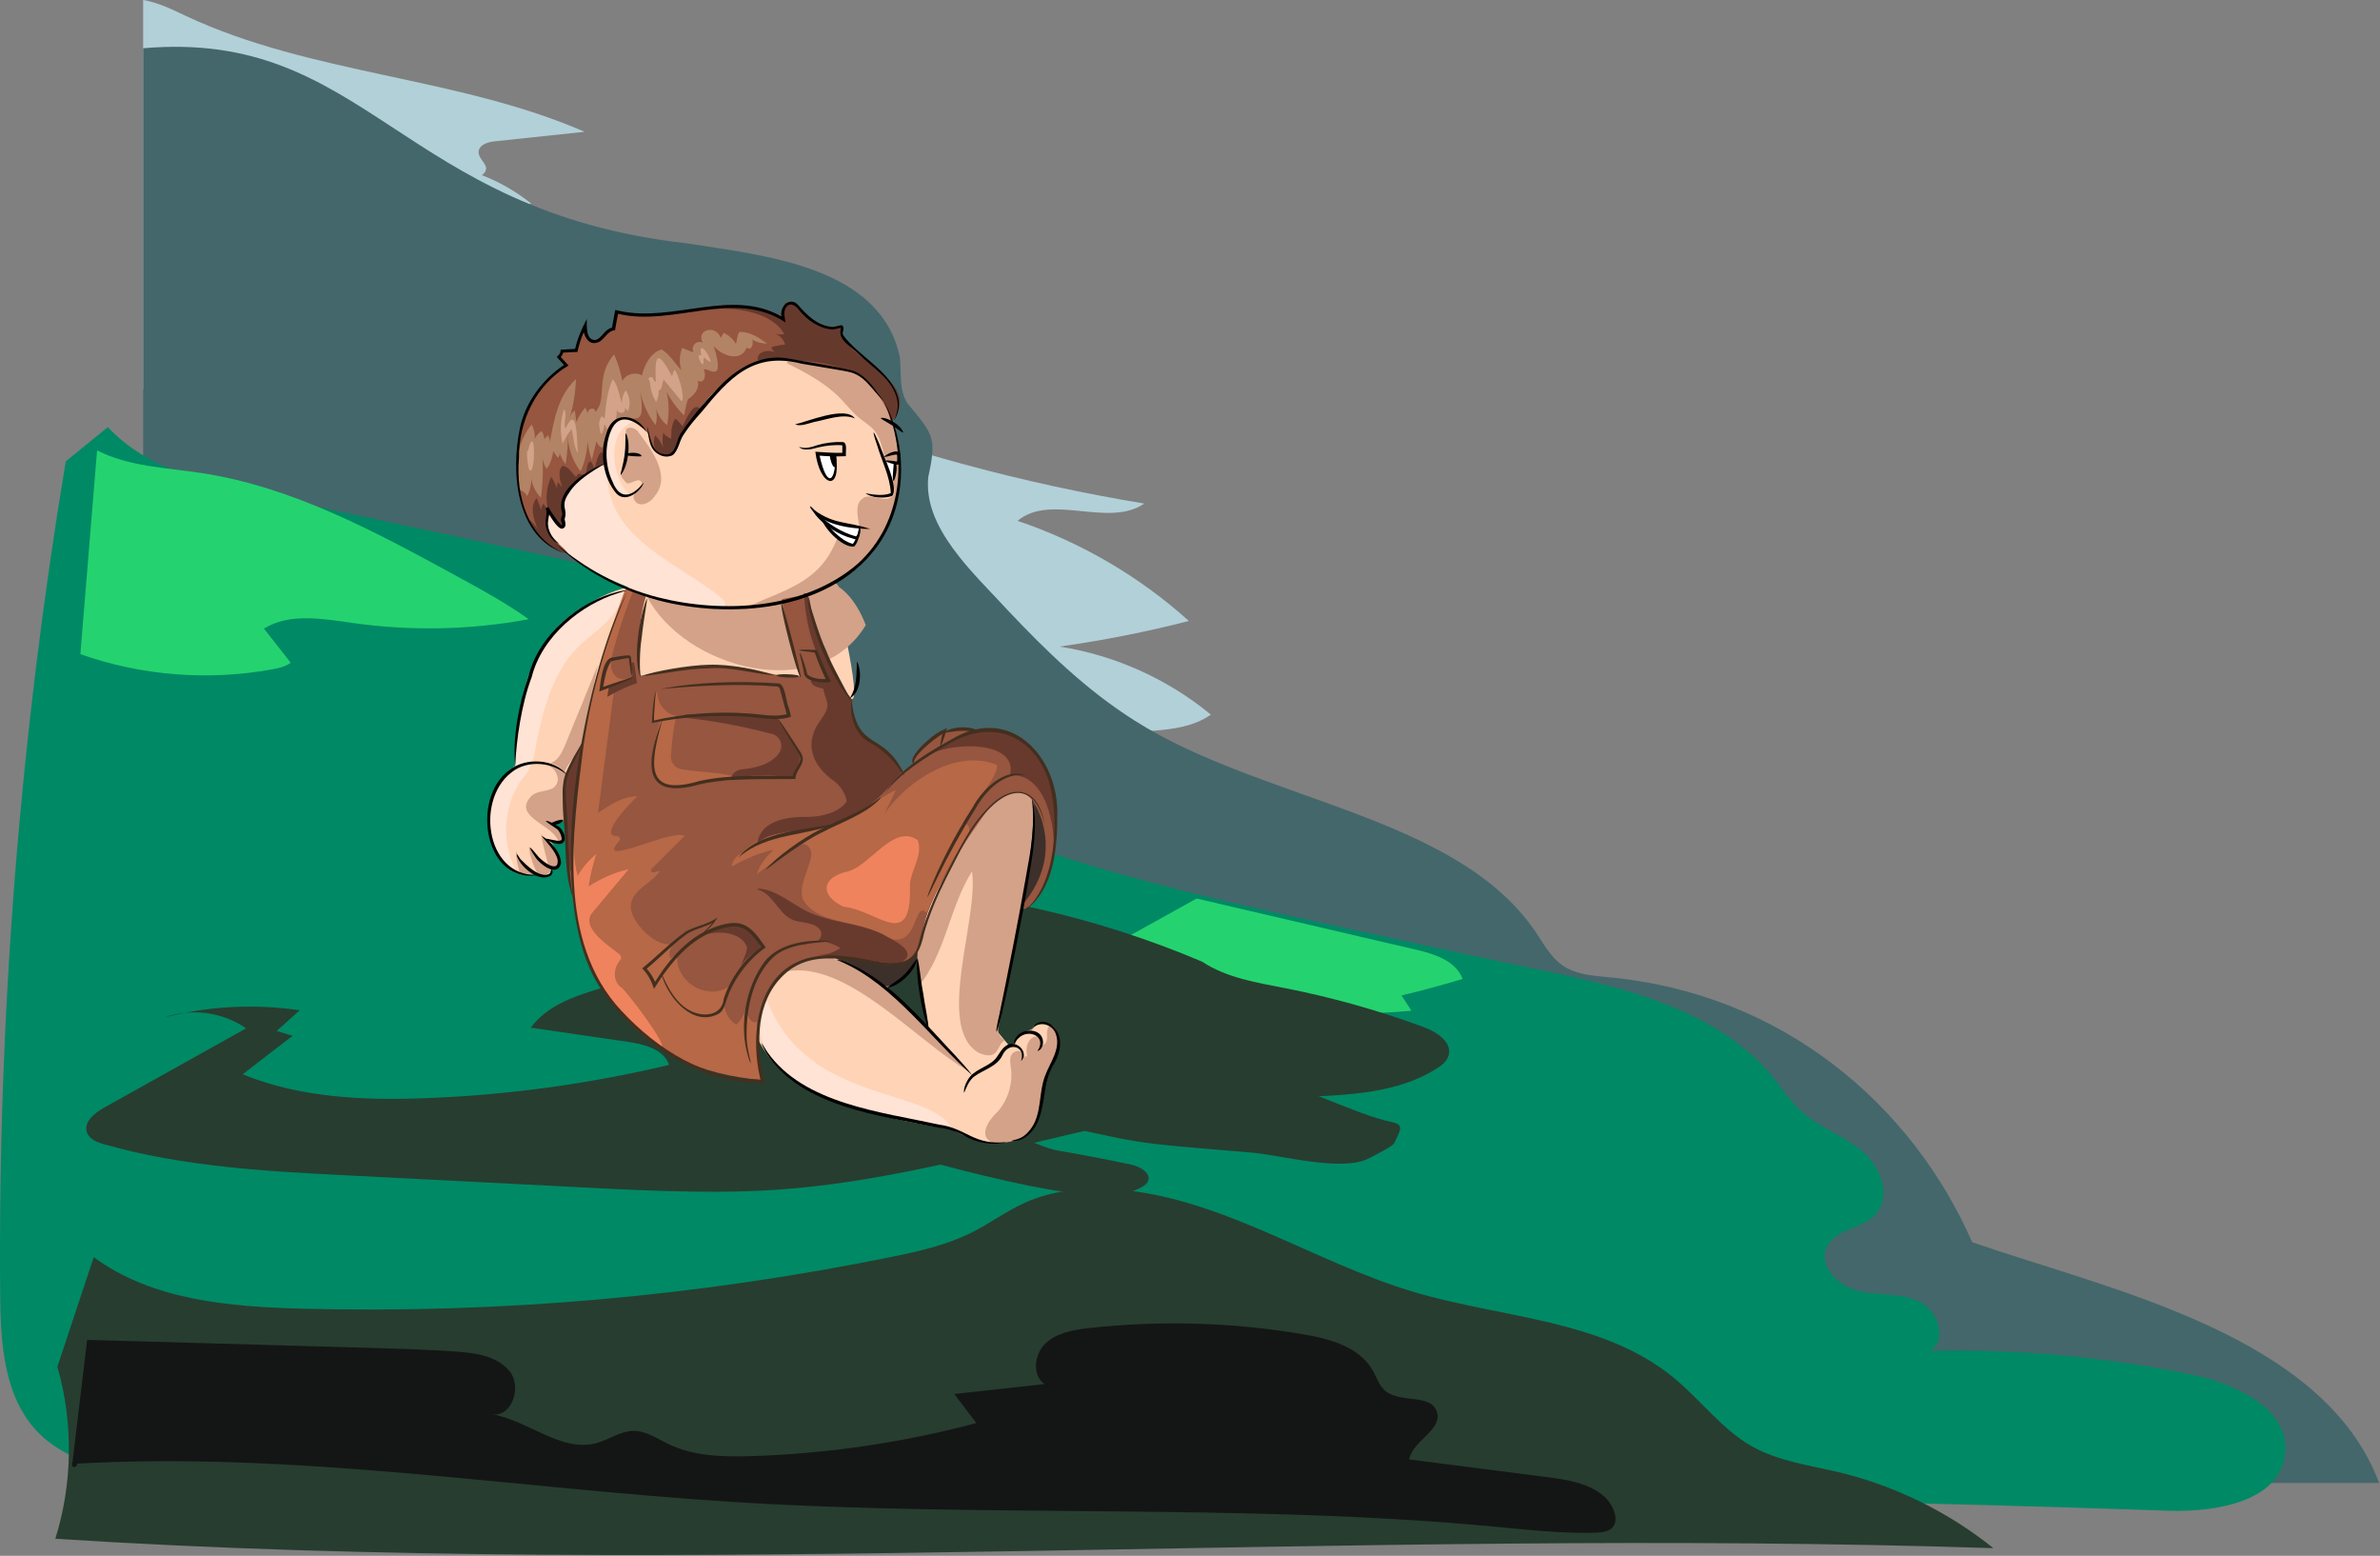 <svg width="1368" height="894" viewBox="0 0 1368 894" fill="none" xmlns="http://www.w3.org/2000/svg">
<rect x="0" y="0" width="1368" height="894" fill="#808080" stroke="none"/>
<path d="M696 410.655C676.571 424.214 649.288 416.939 627.213 425.455C621.426 427.687 616.134 430.994 610.512 433.64C581.493 447.612 546.686 445.049 516.261 434.466C485.836 423.884 458.552 405.943 430.938 389.242C320.813 322.522 201.18 273.412 82.29 223.558V0C90.558 1.323 98.826 5.374 106.515 9.012C178.774 42.992 262.857 43.901 336.025 75.732C318.829 77.551 301.715 79.37 284.518 81.189C280.467 81.602 275.423 83.09 275.093 87.141C274.927 90.366 278.069 92.681 279.227 95.657C279.971 97.558 278.4 99.874 276.912 100.618C287.163 104.586 296.754 110.125 305.352 116.988C293.364 119.055 285.51 134.019 290.636 145.098C331.644 153.696 372.403 163.204 412.915 173.704C394.974 180.897 377.033 188.09 359.01 195.282C356.529 196.275 353.884 197.432 352.809 199.83C349.915 206.196 360.002 209.999 367.029 210.247C397.289 211.404 425.895 223.558 454.253 234.389C519.981 259.44 588.272 277.877 657.721 289.369C636.969 303.589 604.146 283.168 584.882 299.29C621.178 311.526 654.91 331.203 683.35 356.833C658.878 363.116 634.075 367.994 609.024 371.549C640.772 376.51 671.197 390.152 696 410.655Z" fill="#B2D0D8"/>
<path d="M1367.49 852.121H82.29V27.721C210.891 16.621 229.491 121.321 394.791 139.821C439.391 146.921 506.091 152.921 517.191 205.121C518.291 214.021 516.491 223.621 521.491 231.621C535.791 249.021 538.791 250.921 533.591 273.821C530.391 303.321 559.291 328.921 579.191 350.621C601.391 374.121 624.291 396.421 652.091 414.021C725.091 460.521 837.691 468.221 882.991 536.021C887.991 543.521 892.391 552.021 901.091 556.521C907.891 560.121 916.291 560.721 924.291 561.521C1024.89 570.721 1099.19 635.221 1133.59 713.821C1212.99 741.321 1335.59 766.821 1367.49 852.121Z" fill="#44676B"/>
<path d="M61.991 245.421C84.091 269.321 118.091 277.321 149.991 284.221C205.891 296.221 261.891 308.221 317.791 320.221C344.891 326.021 376.291 335.321 385.891 361.421C388.791 369.321 389.391 378.221 394.091 385.121C405.791 402.021 434.391 397.021 448.391 412.121C455.891 420.221 457.791 432.721 466.491 439.521C472.191 443.921 479.691 444.921 486.791 446.421C504.791 450.321 521.591 458.421 538.591 465.721C614.391 498.421 695.691 516.321 776.391 533.921C783.691 535.521 790.991 537.121 798.391 538.721C824.991 544.521 851.491 550.321 878.091 555.821C930.191 566.621 986.991 578.821 1020.19 620.321C1024.99 626.321 1029.19 632.921 1034.89 638.121C1045.19 647.721 1059.19 652.221 1070.09 661.221C1080.99 670.221 1087.59 687.621 1077.99 697.921C1070.19 706.321 1054.79 706.221 1049.99 716.621C1044.99 727.421 1056.69 739.121 1068.29 741.821C1079.89 744.521 1092.59 742.821 1103.29 747.921C1114.09 753.021 1119.69 770.421 1109.29 776.221C1159.79 775.121 1210.49 779.721 1259.99 789.921C1285.19 795.121 1316.09 809.721 1313.49 835.321C1310.69 862.621 1274.09 869.021 1246.59 868.121C972.791 858.721 698.691 856.721 424.691 862.321C309.591 864.621 193.491 868.221 80.291 847.721C59.391 843.921 37.291 838.621 22.291 823.521C2.191 803.321 0.291 771.821 0.091 743.421C-1.209 583.321 11.491 423.021 37.791 265.121" fill="#008965"/>
<path d="M55.79 258.821C74.09 268.121 95.39 268.721 115.79 271.821C168.39 279.821 216.29 305.821 262.99 331.321C276.99 338.921 290.99 346.621 303.89 355.821C270.69 362.021 236.39 362.721 202.99 358.021C185.69 355.621 166.59 352.021 151.69 361.221C156.79 367.721 161.99 374.221 167.09 380.821C164.09 383.121 160.19 383.921 156.49 384.621C119.79 391.321 81.39 388.321 46.19 375.921" fill="#24D36F"/>
<path d="M687.791 516.321C729.691 526.121 771.591 535.821 813.491 545.621C824.391 548.121 836.791 552.021 840.691 562.521C829.091 566.021 817.391 569.221 805.591 572.021C807.491 574.921 809.391 577.921 811.291 580.821C761.191 584.921 710.691 583.621 660.891 577.021C663.691 572.021 666.491 567.021 669.291 562.021C660.291 556.121 652.791 548.021 647.591 538.621" fill="#24D36F"/>
<path d="M443.09 508.821C413.69 506.621 383.791 513.221 357.991 527.421C368.191 534.821 379.59 540.521 391.59 544.321C370.69 570.221 324.89 563.721 305.09 590.521C323.59 593.221 342.09 595.921 360.59 598.621C370.09 600.021 381.49 602.821 384.59 611.921C338.89 622.821 292.19 629.221 245.29 631.021C209.49 632.421 172.69 630.921 139.49 617.321C149.09 609.921 158.59 602.521 168.19 595.221C165.09 594.321 161.99 593.321 158.99 592.421C163.39 588.421 167.89 584.521 172.29 580.521C146.39 576.721 119.79 578.121 94.49 584.621C109.99 579.121 127.99 581.521 141.49 590.921C114.29 606.121 86.99 621.321 59.791 636.521C54.291 639.621 47.891 644.821 49.99 650.721C51.391 654.721 55.99 656.521 60.09 657.621C105.99 670.621 154.19 673.121 201.79 675.521C246.19 677.821 290.59 680.021 334.99 682.321C355.89 683.421 376.69 684.421 397.59 684.721C414.99 685.021 432.39 684.721 449.79 683.421C547.79 676.121 641.39 636.821 739.49 630.921C769.09 629.121 800.69 629.921 825.79 614.021C828.69 612.221 831.59 609.921 832.59 606.621C834.89 598.921 825.89 593.021 818.39 590.221C792.69 580.721 766.09 573.221 739.19 567.921C722.49 564.621 705.19 562.021 690.99 552.621C630.49 526.921 565.291 512.121 499.491 509.321" fill="#273D30"/>
<path d="M53.891 722.421C87.591 747.221 132.091 750.921 173.891 752.021C287.291 754.921 400.991 744.921 512.091 722.321C527.891 719.121 543.891 715.521 558.391 708.321C568.791 703.121 578.291 696.021 588.891 691.221C604.491 684.121 622.091 682.321 639.191 683.321C700.691 686.921 754.291 725.221 813.391 742.621C863.991 757.521 921.491 758.221 962.191 791.821C977.591 804.521 989.691 821.321 1006.99 831.121C1022.39 839.721 1040.29 842.021 1057.49 846.121C1089.59 853.921 1119.99 868.921 1145.79 889.621C774.591 877.521 402.491 907.921 31.791 884.221C41.791 852.321 42.191 817.521 32.99 785.321" fill="#273D30"/>
<path d="M50.09 769.921C102.99 771.421 155.89 772.921 208.69 774.421C226.49 774.921 244.29 775.421 261.99 776.621C273.39 777.421 286.19 779.221 293.19 788.321C300.19 797.421 293.79 814.921 282.59 812.621C303.59 816.121 322.49 834.821 342.99 829.221C350.09 827.221 356.49 822.421 363.89 822.221C371.29 822.121 377.79 826.721 384.49 829.921C399.29 837.021 416.39 837.221 432.79 836.721C476.09 835.221 519.29 828.921 561.19 817.721C556.99 812.121 552.69 806.621 548.49 801.021C565.79 799.121 583.09 797.221 600.39 795.321C592.99 790.221 594.49 777.921 601.09 771.821C607.69 765.721 617.19 764.121 626.19 763.121C667.09 758.621 708.59 759.821 749.09 766.721C764.39 769.321 781.29 773.921 788.99 787.421C791.39 791.521 792.79 796.421 796.49 799.421C805.09 806.421 822.39 800.721 825.89 811.221C829.39 821.721 811.99 827.721 809.99 838.621C837.29 842.121 864.49 845.621 891.79 849.121C906.19 851.021 923.39 855.021 927.89 868.821C928.79 871.621 928.99 874.821 927.29 877.221C925.19 880.121 921.09 880.521 917.49 880.721C898.19 881.321 878.89 879.121 859.69 877.321C714.39 863.621 567.89 872.221 422.29 863.121C295.09 855.221 168.19 833.721 41.09 841.221C41.39 839.721 43.99 839.721 44.29 841.221C44.59 842.721 42.19 843.721 41.39 842.421" fill="#141615"/>
<path d="M429.491 639.421C477.891 650.121 573.391 682.021 622.791 686.121C634.191 687.121 646.291 687.721 656.291 682.121C657.691 681.321 659.091 680.321 659.791 678.921C661.991 674.121 655.291 670.321 650.191 669.221C636.391 666.321 622.491 663.621 608.491 661.221C581.391 656.521 519.591 609.421 493.491 617.921" fill="#273D30"/>
<path d="M587.091 641.721C660.891 658.021 644.291 656.021 719.591 662.321C736.891 663.821 772.191 673.821 787.391 665.321C789.491 664.121 800.491 658.921 801.491 656.721C804.791 649.421 807.591 646.321 799.791 644.721C778.691 640.321 743.091 621.621 721.891 617.921C680.691 610.721 638.191 585.821 598.391 598.821" fill="#273D30"/>
<g clip-path="url(#clip0_1053_67785)">
<path d="M528.165 554.106C527.856 552.564 527.548 551.125 527.239 549.994C527.034 550.611 527.034 551.228 527.034 551.845C527.137 551.639 527.239 551.536 527.239 551.331L528.576 559.452C528.473 557.704 528.267 555.957 528.165 554.106ZM478.717 335.035C512.436 320.848 522.716 274.587 513.258 241.69C499.277 208.28 489.203 209.513 443.764 199.336C429.269 197.074 414.26 196.046 399.456 197.485C358.747 199.439 322.869 227.606 313.514 268.316C307.757 288.774 305.392 301.316 326.364 318.072C336.747 326.194 347.747 331.642 361.831 337.091C317.626 347.988 294.187 391.782 296.14 439.996C289.663 444.93 278.972 454.697 280.822 473.407C280 477.313 286.168 507.948 308.271 502.088C310.943 503.939 316.7 504.556 316.598 499.313C325.13 499.518 319.784 487.49 316.084 482.864C327.495 484.92 324.616 479.164 316.495 473.201C317.009 473.098 322.869 471.351 323.383 471.145C322.971 454.902 324.513 443.902 333.149 429.407C363.784 479.575 396.372 532.723 427.007 583.097C440.577 602.321 438.418 615.068 479.436 632.956C495.062 640.049 526.931 644.572 546.566 648.582C570.725 663.18 599.407 659.787 599.407 625.348C599.509 619.077 602.285 612.087 605.678 608.694C605.678 608.694 605.883 607.975 606.192 606.947C608.659 597.9 607.939 583.302 594.164 589.573C594.061 589.676 592.724 591.629 592.724 591.629C589.64 592.554 583.472 594.713 582.855 599.956L579.874 600.573L579.463 600.162C578.332 598.825 574.323 593.994 573.295 592.76C581.313 554.106 598.584 487.902 592.313 442.36C561.473 447.912 457.951 466.21 489.305 401.548C496.193 404.94 479.539 335.343 478.717 335.035ZM533.202 589.573L533.408 591.012C527.753 585.358 515.417 573.125 509.866 567.573C511.922 566.648 522.819 561.303 527.239 551.331C528.884 561.405 531.66 579.293 533.202 589.573Z" fill="#FFD3B6"/>
<path d="M482.315 337.399C481.698 336.268 480.876 335.446 479.848 334.726C518.399 315.297 526.212 267.082 508.324 230.999C506.165 225.447 495.988 215.99 490.642 213.317C479.437 207.765 465.661 210.952 454.045 206.223L452.194 208.588C462.988 214.139 473.988 219.793 482.521 228.429C486.53 232.438 490.025 237.167 494.446 240.662C497.221 242.821 500.306 244.671 502.567 247.344C505.034 250.325 506.268 254.026 507.296 257.727C508.53 263.998 515.931 279.624 513.567 284.353C509.661 289.904 501.95 283.633 496.913 285.792C487.044 290.83 499.175 306.558 491.259 312.829C487.558 313.138 483.857 311.904 481.184 309.437C471.315 335.24 450.755 338.838 428.138 349.324C428.241 349.427 428.447 349.632 428.55 349.735C411.382 351.791 392.158 346.857 371.803 342.642C393.391 384.38 470.184 404.94 497.633 359.193C491.259 342.5 482.315 337.399 482.315 337.399Z" fill="#D3A288"/>
<path d="M469.67 259.989C472.343 278.699 484.166 282.811 479.642 260.092C476.558 260.914 473.371 261.12 470.287 260.811L469.67 259.989Z" fill="white"/>
<path d="M509.249 265.232C510.585 268.933 510.894 272.942 512.847 276.335C513.875 273.045 514.698 269.653 514.8 266.157C513.464 265.232 511.202 265.849 509.66 264.924L509.249 265.232Z" fill="white"/>
<path d="M472.857 297.717C478.717 306.456 492.493 324.035 494.343 302.652C487.455 302.446 480.465 300.493 474.091 298.129L472.857 297.717Z" fill="white"/>
<path d="M607.734 605.919C611.64 591.115 601.36 582.788 601.771 595.124C602.079 597.386 601.154 600.779 598.893 600.367C600.332 592.349 587.893 594.405 590.36 606.638C589.126 608.386 587.79 605.816 587.276 604.891C585.734 602.937 582.239 604.171 581.211 606.433C580.183 608.694 580.799 611.367 581.108 613.937C582.239 622.573 579.463 631.619 573.912 638.301C568.874 642.928 561.37 652.797 570.828 656.806C572.37 657.217 579.257 656.395 580.799 655.983C585.22 654.441 585.528 655.675 589.538 652.899C591.696 651.46 593.65 649.507 594.575 647.04C594.883 646.012 597.145 641.386 597.453 640.357C600.435 628.741 601.771 618.049 605.266 610.853L607.734 605.919Z" fill="#D3A288"/>
<path d="M451.988 558.219C486.838 551.639 527.24 598.825 556.641 615.479C534.024 594.919 489.408 530.976 454.353 555.648L451.988 558.219Z" fill="#D3A288"/>
<path d="M315.158 438.659C320.093 438.248 322.868 432.903 324.719 428.379C331.093 412.959 337.363 397.436 343.737 381.913C340.345 397.436 338.186 413.267 334.074 428.688C331.709 434.342 326.158 438.248 324.41 444.108C322.56 441.435 319.887 439.482 316.7 438.557L315.158 438.659Z" fill="#D3A288"/>
<path d="M593.958 470.837C596.528 456.547 587.07 441.435 572.061 450.893C550.473 476.182 540.809 509.079 528.267 539.508C525.389 546.293 528.679 553.901 528.37 561.405L528.267 566.34C543.379 548.144 545.949 520.696 558.697 500.752C562.706 528.2 537.314 590.396 562.603 604.993C574.734 610.134 572.678 600.059 577.51 597.9C570.93 593.582 574.323 586.797 575.968 580.115C583.369 543.723 590.771 507.845 593.958 470.837Z" fill="#D3A288"/>
<path d="M441.091 575.181C463.913 634.806 535.669 624.629 547.08 648.684C491.978 641.385 422.278 621.031 439.652 577.34L441.091 575.181Z" fill="#FFE3D4"/>
<path d="M296.345 441.23C296.448 394.352 308.168 350.044 360.083 339.764C346.102 374.203 321.943 356.932 308.168 427.66C307.345 434.959 305.289 441.949 300.252 447.501C289.252 462.407 287.813 483.687 296.654 500.033C275.888 489.135 278.252 455.828 294.803 441.949L296.345 441.23Z" fill="#FFE3D4"/>
<path d="M312.383 438.865C318.654 439.79 323.794 447.912 318.242 452.64C314.336 455.108 308.887 454.08 305.392 457.472C294.495 468.986 316.289 473.509 320.298 482.145C323.794 486.874 325.336 477.827 318.654 473.406C320.607 472.584 322.971 472.378 324.719 471.145C325.336 465.594 323.794 459.631 323.691 453.977C322.149 443.594 332.635 446.37 318.139 439.996L312.383 438.865Z" fill="#D3A288"/>
<path d="M299.121 502.5C297.579 498.285 296.654 493.556 296.551 489.032C298.916 494.481 302.617 500.546 308.785 501.574C306.215 496.948 304.673 491.808 303.953 486.565C307.037 490.574 310.841 494.173 315.158 496.948C313.514 491.088 312.074 485.229 310.944 479.472C314.953 483.275 318.757 488.004 321.429 492.836C322.971 495.817 320.196 500.649 316.803 498.696C316.495 505.892 304.364 501.266 299.635 502.088L299.121 502.5Z" fill="#D3A288"/>
<path d="M414.671 343.67C391.026 323.932 351.345 310.773 349.186 275.307C353.812 276.643 355.662 287.643 361.728 284.25C350.933 273.559 348.055 246.111 365.943 241.793C357.924 235.728 349.494 245.597 348.363 253.512L346.616 254.643C350.625 276.643 323.382 259.578 324.41 298.951C321.738 296.689 319.065 294.325 316.392 292.063C298.093 329.689 435.643 363.614 414.671 343.67Z" fill="#FFE3D4"/>
<path d="M479.231 549.686C484.268 552.975 489.82 555.134 495.062 557.807C500.305 560.274 504.315 565.723 510.072 566.854C516.857 565.209 529.501 554.209 527.137 546.499C523.642 552.564 517.165 555.443 510.38 553.695C500.305 552.359 490.231 550.816 480.156 549.48L479.231 549.686Z" fill="#3D302A"/>
<path d="M593.444 458.706C607.014 475.257 604.136 507.023 588.201 521.312C588.304 500.444 598.173 479.883 593.65 459.014L593.444 458.706Z" fill="#3D302A"/>
<path d="M359.98 339.969C358.541 343.259 340.55 384.997 335.41 426.529C335.41 426.632 335.307 426.734 335.307 426.94L324.616 448.117C324.513 448.323 324.513 448.529 324.513 448.631C326.055 511.032 325.233 608.592 436.156 619.386C437.287 619.489 438.829 619.592 438.418 618.563C427.521 589.059 444.483 555.34 464.119 551.331C488.586 546.396 506.473 553.695 506.679 553.798C509.249 554.62 527.65 559.247 530.426 535.705C533.407 510.827 568.257 464.668 569.491 463.024C569.491 463.024 569.491 462.921 569.594 462.921C570.519 461.893 586.453 446.37 594.986 462.51C594.986 462.51 612.36 489.752 588.407 519.051C588.304 519.154 588.201 519.359 588.201 519.462L587.79 520.799C587.481 521.827 588.612 522.546 589.435 522.135C618.528 504.556 614.004 409.566 561.781 420.155C561.575 420.155 561.37 420.155 561.164 420.155C549.959 416.454 527.959 422.52 525.08 438.557C525.08 438.865 524.875 439.071 524.669 439.276L519.735 443.594C519.221 444.005 518.501 444.005 518.193 443.491C515.314 440.51 505.137 429.921 500.202 425.912C494.548 421.389 488.791 416.454 489.202 408.024C489.202 407.819 489.305 407.613 489.511 407.408C490.025 406.894 490.333 404.221 481.903 391.37C472.548 376.875 465.249 348.605 463.913 342.848C463.81 342.231 463.193 341.82 462.577 341.923L450.24 344.081C449.521 344.184 449.11 344.904 449.315 345.418L459.595 387.567C459.801 388.286 459.287 388.903 458.465 388.903C436.054 389.623 431.222 375.128 369.232 388.286C368.513 388.389 367.896 387.978 367.896 387.258C367.382 381.81 365.84 359.707 371.083 343.362C371.288 342.745 370.98 342.128 370.363 342.025L361.214 338.427C360.391 338.119 359.672 338.736 359.672 339.558C360.083 339.661 359.98 339.867 359.98 339.969Z" fill="#965640"/>
<path d="M324.616 210.541C324.616 210.541 293.364 222.98 297.888 277.671C297.888 277.671 297.476 309.231 326.569 317.969C320.093 309.745 311.355 309.026 315.467 293.605L322.252 302.96L324.616 301.418L323.691 297.717L324.616 294.839L322.868 288.157C322.868 288.157 325.953 274.381 347.952 266.671C347.952 266.671 345.279 241.279 357.821 240.354C357.821 240.354 367.587 239.428 372.728 249.811C372.728 249.811 377.456 272.017 389.279 255.568C394.11 248.475 418.886 192.859 467.614 209.205L491.156 213.728C497.735 216.709 506.987 227.092 512.641 241.998C512.641 241.998 521.791 233.774 511.716 219.896C499.791 203.242 482.932 200.466 483.548 187.205C474.81 187.41 473.165 192.037 458.465 175.794C458.465 175.794 451.988 168.084 449.829 179.803L450.035 182.373C451.371 182.27 431.325 169.523 391.129 178.775C391.129 178.775 365.12 183.401 354.223 178.775L352.476 188.644L341.373 195.84C341.373 195.84 334.896 193.99 336.027 186.794C336.027 186.794 331.298 199.336 331.298 198.821C331.298 198.821 333.252 202.008 322.663 201.392L320.915 204.784L324.616 210.541Z" fill="#965640"/>
<path d="M298.196 274.073C295.935 263.69 298.71 252.176 305.598 243.952C306.934 246.419 307.551 249.195 307.346 252.073C308.271 250.326 309.607 248.783 311.252 247.653C312.28 248.989 312.794 250.737 312.897 252.382C313.617 251.559 314.233 250.942 314.85 250.12C315.673 251.251 316.084 252.587 316.084 254.026C318.345 240.868 321.224 226.681 331.093 217.84C330.785 225.242 329.654 232.746 327.495 239.942C328.112 238.4 329.037 236.858 330.373 235.83C330.682 238.092 330.99 240.354 331.299 242.615C332.532 239.531 334.177 236.653 336.439 234.186C336.953 235.316 337.467 236.447 337.878 237.578C337.569 234.597 342.093 233.466 342.196 236.756C349.289 229.354 341.887 216.298 352.99 203.653C355.149 208.588 356.793 213.728 357.719 218.971C359.569 214.962 365.326 213.419 369.027 215.784C370.261 209.719 374.064 202.522 380.335 200.775C384.859 203.653 388.045 208.793 391.643 212.803C390.307 208.691 390.41 203.962 392.157 199.952C394.316 200.878 396.578 201.7 398.737 202.522C396.578 199.233 400.382 195.018 403.877 196.971C399.97 189.364 411.382 186.28 414.26 194.093C414.877 193.065 415.391 192.242 415.905 191.214C418.886 192.551 421.353 194.812 422.998 197.588C423.718 195.429 423.615 192.653 424.951 190.803C430.708 190.289 436.568 194.195 440.989 197.485C438.007 197.485 434.923 196.663 432.353 195.223C433.381 197.485 431.942 201.906 429.166 199.747C425.979 208.382 414.671 204.476 410.251 198.822C411.484 203.139 413.232 208.074 412.41 212.494C410.559 215.27 406.961 211.877 404.494 212.186C406.036 215.064 405.213 220.821 401.101 218.868C402.232 223.494 398.942 227.092 395.447 229.457C394.214 232.335 394.008 235.625 393.185 238.709C389.176 234.802 385.784 230.176 383.214 225.242C384.653 231.513 384.653 237.989 383.419 244.363C380.438 241.896 378.279 238.503 377.046 234.905C377.765 237.989 377.662 241.279 376.84 244.26C372.419 238.606 369.335 231.924 367.999 224.831C373.036 257.419 355.765 223.083 346.205 257.316C344.457 256.699 343.121 255.054 342.915 253.307C341.99 257.008 341.168 260.606 340.14 264.307C338.906 260.811 338.186 257.316 337.775 253.615C337.467 259.578 336.13 265.437 333.766 270.886C328.934 264.821 326.261 257.008 326.467 249.195C326.467 255.054 326.056 260.914 325.13 266.671C323.383 264.718 322.149 262.148 321.532 259.578C321.944 260.811 321.635 262.148 320.71 263.073C319.785 261.737 318.859 260.606 317.934 259.269C317.626 262.97 316.392 266.363 314.233 269.447C313 267.699 312.28 265.746 311.869 263.69C312.28 271.092 311.972 278.493 310.944 285.998C307.448 282.605 305.392 277.774 305.187 272.942C305.804 277.054 304.981 281.475 302.925 285.175C301.589 281.372 296.346 281.577 297.991 279.933L298.196 274.073Z" fill="#B28364"/>
<path d="M360.7 338.324C361.728 339.147 362.55 339.866 363.578 340.586C356.485 358.268 351.139 376.772 347.644 395.585L353.092 395.482L343.737 467.136C350.625 462.407 358.232 457.472 366.457 457.575C363.578 459.939 343.84 480.191 354.223 480.397C355.868 480.089 357.102 482.042 355.868 483.378C341.373 499.313 385.989 476.079 393.596 480.294L374.578 499.21C373.653 500.135 374.475 501.574 375.812 501.266L379.307 500.443C374.784 507.537 364.401 510.724 362.756 519.051C360.186 529.845 383.83 552.359 391.643 537.966C387.634 541.153 383.008 546.293 385.475 550.714L389.382 548.247C387.428 563.975 406.344 575.592 419.4 566.648C413.849 573.227 415.802 584.536 423.306 588.853C426.082 586.181 427.932 582.583 428.858 578.882C429.063 582.891 431.119 588.339 435.026 587.311C435.231 598.414 436.259 609.619 438.11 620.619C293.056 608.591 323.177 435.164 359.055 339.558L360.7 338.324Z" fill="#B76846"/>
<path d="M427.727 489.855C423.923 490.78 420.942 494.173 420.531 498.079C427.933 493.659 436.054 490.266 444.484 488.313C440.577 492.322 436.568 496.743 435.129 502.191C442.016 497.154 448.904 492.117 455.792 487.182C460.11 482.967 466.381 484.818 466.381 491.191C465.25 499.621 459.082 507.743 461.343 516.583C469.773 531.284 490.745 528.406 504.315 535.808C528.987 551.742 524.053 516.172 532.688 524.499C538.753 509.799 546.258 495.612 555.099 482.248C557.772 479.575 558.594 472.481 553.248 473.407C556.333 466.93 575.557 443.902 572.884 439.482C549.959 430.127 521.483 448.323 508.324 467.752C510.586 463.229 512.744 458.5 515.006 453.977C504.212 458.809 495.268 467.238 484.474 471.556C466.483 478.752 443.25 474.332 428.138 488.621L427.727 489.855Z" fill="#B76846"/>
<path d="M377.148 398.155C375.812 403.604 375.092 409.155 374.887 414.706C376.531 414.192 378.176 413.678 379.821 413.37C370.98 442.463 370.055 460.556 406.858 448.734C412.409 448.117 418.269 449.556 423.512 447.603C421.559 443.902 399.456 443.697 393.802 442.257C388.251 442.257 384.756 438.145 385.784 432.697C386.195 425.603 387.12 418.407 388.765 411.417C382.494 410.286 377.662 404.221 377.971 397.847L377.148 398.155Z" fill="#B76846"/>
<path d="M351.139 379.137C350.522 387.361 354.737 392.398 362.961 389.52C357.102 391.781 351.345 394.146 345.588 396.408C345.588 390.651 347.027 384.894 349.906 379.856L351.139 379.137Z" fill="#B76846"/>
<path d="M489.922 402.679C488.586 426.632 508.735 425.501 518.912 442.977C508.015 456.033 494.548 471.351 476.763 473.612C490.539 471.453 488.997 456.033 479.539 448.94C468.025 440.818 461.96 428.893 470.287 415.837C472.549 412.239 475.735 408.95 475.633 404.735C475.119 400.211 469.464 391.473 476.661 389.726C467.82 375.025 462.782 358.062 462.166 340.792C464.633 341.306 465.455 344.39 465.764 346.857C468.848 366.801 477.175 385.922 489.614 401.856L489.922 402.679Z" fill="#683A2E"/>
<path d="M527.959 438.145C579.463 396.819 614.416 431.977 605.472 490.472C607.014 474.846 600.949 443.8 580.491 445.547C585.837 424.267 542.968 426.426 532.071 434.959L527.959 438.145Z" fill="#683A2E"/>
<path d="M402.129 538.172C410.147 534.471 426.185 534.574 429.372 544.443C429.063 548.349 426.904 551.742 425.671 555.443C428.241 550.816 432.764 547.835 436.67 544.546C437.39 543.209 436.568 541.77 435.745 540.536C430.708 530.05 418.372 528.714 408.811 533.854L402.129 538.172Z" fill="#683A2E"/>
<path d="M435.334 510.621C445.82 510.827 454.25 518.948 463.605 523.574C477.381 530.359 493.829 530.256 507.604 536.938C512.539 540.022 528.371 546.499 518.399 552.873C516.034 554.004 513.156 553.798 510.483 553.387C497.119 551.845 483.754 550.303 470.493 548.761C474.913 548.761 479.437 547.321 483.035 544.751C478.717 541.976 473.577 540.639 468.54 540.742C471.212 541.05 472.857 537.247 471.726 534.882C468.231 529.125 459.904 530.976 454.661 528.097C447.054 524.191 443.97 513.499 435.746 511.238L435.334 510.621Z" fill="#683A2E"/>
<path d="M435.437 484.098C437.39 471.556 452.502 469.294 463.091 469.397C473.782 469.603 488.997 465.696 488.997 452.846C506.885 481.117 452.399 473.201 438.727 482.145L435.437 484.098Z" fill="#683A2E"/>
<path d="M389.484 412.034C407.269 413.678 424.951 416.865 442.222 421.389C447.876 422.005 450.96 427.762 447.876 432.697C443.147 439.379 433.792 441.435 425.979 442.155C423.718 442.36 420.017 444.828 420.633 447.089C429.166 445.753 438.11 444.93 446.642 445.856C449.11 446.164 455.689 449.145 456.203 446.781C456.614 445.342 460.11 439.071 459.596 434.753C459.082 430.435 456.306 427.762 454.147 423.959C451.988 420.258 448.493 415.632 446.334 411.931C428.652 411.52 412.615 410.697 395.036 410.389L389.484 412.034Z" fill="#683A2E"/>
<path d="M327.701 500.032C324.822 476.079 317.318 449.248 334.28 428.79C332.429 452.743 327.598 476.696 328.317 500.649L327.701 500.032Z" fill="#683A2E"/>
<path d="M349.905 395.38C349.494 397.024 349.289 398.772 349.083 400.417C354.429 397.23 360.186 394.557 366.148 392.501C365.429 388.595 365.223 384.585 364.401 380.782C361.008 379.651 364.092 387.053 363.475 388.595C359.466 391.165 354.326 392.501 349.905 394.249V395.38Z" fill="#683A2E"/>
<path d="M466.072 389.828C465.147 395.585 473.679 395.483 477.689 396.511C475.735 387.464 475.53 392.193 468.539 389.931L466.072 389.828Z" fill="#683A2E"/>
<path d="M302.925 259.27C302.719 260.606 303.439 273.456 305.598 269.858C307.962 265.849 307.242 243.644 303.542 258.858L302.925 259.27Z" fill="#D3A288"/>
<path d="M323.074 239.223C322.046 244.363 322.149 249.812 323.383 254.952C324.719 251.97 326.57 249.092 328.523 246.419C329.757 251.045 329.654 256.391 332.224 260.606C331.504 255.363 332.224 230.485 325.028 246.316C323.691 242.821 326.056 238.709 324.411 235.316C323.897 235.728 323.588 236.344 323.691 236.858L323.074 239.223Z" fill="#D3A288"/>
<path d="M344.56 245.391C344.046 243.232 344.56 240.971 345.896 239.12C346.513 239.634 347.027 240.148 347.541 240.456C348.261 232.746 348.98 224.933 352.167 217.84C355.457 221.541 355.663 227.092 357.513 231.513C357.41 228.943 358.233 226.27 359.672 224.214C362.036 227.709 362.55 232.438 361.008 236.242C360.289 235.522 359.672 234.905 359.055 234.288C360.391 237.578 355.148 238.4 354.429 235.316C354.943 239.84 353.092 244.671 349.803 247.653C348.878 246.316 348.158 244.98 347.438 243.643C347.233 244.98 345.896 252.793 344.868 247.653L344.56 245.391Z" fill="#D3A288"/>
<path d="M373.653 220.41C373.961 224.214 375.092 227.812 377.148 230.999C378.279 228.84 378.793 226.373 378.587 224.008C380.438 225.242 380.746 219.279 381.466 218.148C384.961 222.261 388.251 226.475 391.746 230.588C394.213 229.251 389.793 214.036 387.634 212.494C387.017 213.728 386.606 214.962 386.298 216.298C377.868 200.467 376.223 203.448 376.943 219.485C376.017 219.177 375.812 218.046 375.298 217.326C374.27 215.681 371.597 217.429 373.345 218.663L373.653 220.41Z" fill="#D3A288"/>
<path d="M404.802 205.298C405.83 206.532 407.064 207.457 408.503 207.971C408.092 204.065 400.998 194.504 403.157 204.27C399.97 202.831 402.54 208.279 403.466 209.205C404.905 209.41 404.288 207.457 404.288 206.635L404.802 205.298Z" fill="#D3A288"/>
<path d="M315.57 295.353C311.766 304.811 319.99 312.624 326.467 318.278C317.318 315.708 306.626 308.717 304.673 298.643C306.112 300.287 307.551 302.035 308.991 303.68C306.626 298.745 304.364 290.727 308.477 286.204C309.607 288.774 310.533 291.446 311.458 294.016C310.841 292.577 311.252 290.727 312.28 289.493C313.205 290.521 313.925 291.549 314.85 292.577C313.514 286.306 314.131 279.727 316.804 273.97C318.14 276.026 319.271 278.288 320.196 280.652C320.093 279.316 320.299 278.185 320.71 276.951C321.532 277.979 322.252 278.905 323.074 280.035C321.944 276.437 320.299 270.475 323.28 267.699C326.878 268.008 328.626 271.914 330.99 273.867C331.504 273.867 331.71 273.148 332.018 272.736C332.635 271.914 334.177 272.12 334.486 273.148C334.794 272.325 336.028 272.222 336.439 273.045C337.261 271.4 337.775 261.634 340.551 266.568C340.859 267.391 341.065 268.419 341.887 268.727C343.532 261.223 347.13 253.924 347.13 267.082C338.803 269.241 332.224 276.951 326.364 283.017C319.785 289.082 331.504 315.399 316.29 295.353H315.57V295.353Z" fill="#66392D"/>
<path d="M377.354 259.886C375.709 256.905 375.4 253.204 376.531 250.12C378.484 252.073 380.129 254.438 381.157 257.008C380.643 254.232 380.746 251.354 381.26 248.578C382.082 250.428 384.241 251.148 385.783 252.176C385.783 248.372 385.886 243.643 388.148 240.662C389.895 241.484 391.026 243.746 392.465 244.98C393.802 242.101 398.531 230.279 402.335 234.905C404.185 234.083 405.316 231.821 406.858 230.587C400.381 240.045 391.54 248.578 387.839 259.68C387.017 263.69 381.774 261.223 378.998 260.811L377.354 259.886Z" fill="#66392D"/>
<path d="M410.045 177.644C422.895 176.308 444.278 179.598 450.755 192.037C449.007 192.345 447.054 192.242 445.409 191.728C448.287 192.654 450.549 195.121 451.269 197.999C448.596 198.205 445.923 198.719 443.353 199.541C443.661 200.878 444.689 201.906 445.82 202.523C441.914 200.672 435.129 201.597 435.437 206.943C465.558 206.429 503.903 206.326 512.128 242.513C534.23 217.737 477.997 204.681 484.577 187.513C463.502 190.597 459.596 169.42 450.96 174.458C450.035 177.13 450.652 180.214 450.343 182.99C440.166 177.85 428.035 175.074 416.727 177.233L410.045 177.644Z" fill="#66392D"/>
<path d="M330.681 474.846C329.139 484.201 329.551 494.07 332.018 503.322C334.794 498.593 338.494 494.173 342.709 490.78C340.756 496.845 339.214 503.014 338.289 509.387C345.382 504.761 353.195 501.369 361.419 499.415C354.429 507.845 347.335 516.172 340.345 524.602C333.663 533.032 349.494 543.106 355.354 547.835C356.999 548.863 357.616 550.611 356.176 552.05C352.27 557.088 352.167 564.284 357.718 567.882C365.017 575.592 390.718 610.647 376.326 599.648C334.177 567.779 329.448 532.723 328.831 492.63L330.681 474.846Z" fill="#EF835E"/>
<path d="M527.548 482.864C513.978 472.893 500.305 497.257 487.66 500.649C472.343 503.939 470.801 514.219 484.679 521.004C504.52 522.854 524.361 548.041 523.024 507.743C523.847 499.724 530.529 491.191 527.548 482.864Z" fill="#EF835E"/>
<path d="M360.289 249.606C357.616 244.774 364.915 244.466 367.279 248.783C374.578 258.55 385.989 273.559 376.326 285.073C373.961 289.082 366.765 292.474 364.401 286.82C363.167 283.222 367.69 280.755 368.924 277.774C367.999 273.353 362.653 278.596 360.289 277.671C351.859 269.652 362.242 271.914 359.466 252.998L360.289 249.606Z" fill="#D3A288"/>
<path d="M370.055 277.26C368.513 282.194 359.878 289.185 354.429 283.736C346.513 274.587 344.56 260.195 348.672 248.681C352.579 235.214 366.662 238.298 371.905 248.372C366.971 243.232 357.307 236.139 351.962 245.905C347.233 255.157 347.747 267.802 352.065 276.746C356.588 288.363 364.092 284.764 370.055 277.26Z" fill="black"/>
<path d="M359.775 248.886C362.756 254.849 361.111 267.905 356.793 272.942C356.279 272.736 358.233 267.596 359.055 261.017C359.877 254.438 359.158 248.989 359.775 248.886Z" fill="black"/>
<path d="M368.821 261.942C368.615 262.456 366.559 262.251 364.092 262.148C352.167 261.428 366.868 258.241 368.821 261.942Z" fill="black"/>
<path d="M508.118 230.587C522.099 256.082 521.791 291.035 503.183 315.399C475.53 351.689 418.886 355.801 377.765 344.801C355.662 338.633 334.999 327.838 319.579 312.418C336.13 326.502 355.971 337.605 378.176 343.259C415.802 352.717 462.474 350.249 492.8 324.138C519.426 300.287 522.099 260.914 508.118 230.587Z" fill="black"/>
<path d="M508.221 230.691C503.698 226.681 499.38 219.793 494.034 216.093C490.745 213.934 486.735 213.42 482.726 212.7C475.427 211.466 468.539 210.336 460.829 208.999C432.97 201.906 419.297 217.121 403.054 236.961C399.456 240.971 396.167 244.774 393.597 248.784C390.615 252.485 390.513 257.213 387.531 260.709C383.728 264.204 377.457 261.634 375.092 257.83C373.139 254.849 372.625 249.709 372.214 246.933C372.008 245.7 371.905 245.186 372.008 245.186C373.756 250.326 374.064 260.092 381.672 261.017C389.176 262.354 388.251 252.176 392.055 247.961C398.017 239.223 404.905 231.205 412.512 223.083C420.839 214.242 431.942 206.532 443.97 205.607C449.727 204.99 455.484 206.532 460.932 207.354C470.698 209.205 479.745 210.438 488.997 212.7C497.941 214.859 503.184 224.42 508.221 230.691Z" fill="black"/>
<path d="M324.514 317.969C296.449 308.614 293.57 271.503 298.813 246.111C301.897 231.41 311.561 218.148 324.205 209.719C322.869 208.177 321.327 206.635 319.99 205.093C321.43 203.962 322.252 202.831 322.252 200.98C325.028 200.775 327.803 200.672 330.579 200.466C331.915 194.401 334.485 188.747 337.261 183.298C337.364 187.308 336.541 195.84 342.401 195.326C346.205 194.093 347.644 189.055 351.756 188.336C352.373 184.943 352.99 181.654 353.607 178.158C353.812 178.056 355.868 178.672 356.177 178.672C386.915 185.457 420.325 165.411 449.213 181.859C447.876 176.616 453.736 170.243 458.465 174.971C463.811 181.14 469.876 187.205 478.306 187.925C480.053 187.822 481.801 187.102 483.549 186.897C483.754 186.897 483.96 186.794 484.063 186.999C485.913 188.439 483.651 190.906 484.68 192.653C493.726 205.093 513.259 213.831 516.445 229.662C517.062 234.083 516.24 238.606 513.567 241.896C515.623 238.195 516.548 234.083 515.726 229.765C513.259 218.046 501.745 211.466 493.521 203.448C489.82 199.336 481.184 195.635 483.343 188.747C483.446 187.925 482.007 188.747 481.595 188.747C480.567 188.953 479.539 189.261 478.511 189.364C470.801 188.747 464.119 184.121 459.287 178.158C456.923 174.869 453.222 173.327 451.269 177.644C450.344 180.009 451.166 182.784 451.474 185.252C422.176 165.719 387.12 187.925 355.251 180.317C354.635 183.504 354.018 186.691 353.504 189.775C348.981 189.981 347.541 195.326 343.635 196.766C338.598 198.41 336.541 194.298 335.513 190.906C333.971 194.504 332.738 198.308 331.915 202.214C329.14 202.317 326.467 202.522 323.691 202.625C323.486 203.55 322.972 204.373 322.355 205.195C323.794 206.84 325.336 208.485 326.775 210.027C308.168 220.924 297.991 242.101 298.299 263.381C296.346 285.073 303.645 309.54 324.514 317.969Z" fill="black"/>
<path d="M321.43 312.521C317.317 311.082 314.131 306.456 313.617 301.316C313.205 298.334 314.953 294.942 313.617 292.166L315.159 291.344C317.112 294.839 319.99 298.951 322.766 301.932C323.691 301.213 322.458 299.979 322.458 298.951C322.252 296.998 323.794 295.97 322.972 294.222C319.579 282.092 335.102 272.017 343.943 267.905C345.896 266.98 347.13 266.568 347.13 266.671C341.168 270.475 331.607 275.821 327.289 282.914C321.43 291.138 326.672 292.166 324.514 298.334C324.822 300.082 325.953 302.96 323.28 303.783C320.196 304.4 315.056 294.428 313.617 292.166L315.159 291.344C316.495 294.222 315.159 297.204 314.953 300.082C314.645 305.531 318.037 309.745 321.43 312.521Z" fill="black"/>
<path d="M491.361 240.457C484.576 237.373 475.016 241.176 467.82 242.513C464.222 243.438 460.007 245.186 457.025 243.849C463.913 242.41 486.118 232.849 491.361 240.457Z" fill="black"/>
<path d="M480.156 260.195C484.371 283.325 471.212 280.344 468.642 259.578C473.679 259.989 479.128 260.298 484.165 260.195C484.165 258.858 484.165 257.213 484.165 255.877C479.642 255.466 474.605 256.083 470.184 257.111C466.894 258.036 461.549 259.475 459.287 256.699C462.268 258.139 466.483 257.008 469.876 255.774C474.399 254.438 479.436 253.821 484.371 254.027C487.352 254.232 485.913 259.784 486.221 261.942C486.221 262.251 486.221 262.148 485.913 262.148C481.081 262.354 475.941 262.251 471.109 261.84C475.427 281.372 480.67 277.157 480.156 260.195Z" fill="black"/>
<path d="M497.53 283.428C501.333 284.147 507.913 285.278 512.025 283.325C511.614 273.97 506.679 264.409 504.212 255.98C500.922 246.316 501.642 246.111 505.548 255.466C507.399 261.325 516.857 279.727 512.847 284.97C508.324 286.615 500.819 286.101 497.53 283.428Z" fill="black"/>
<path d="M519.118 248.475C518.707 248.887 516.137 246.522 512.642 244.363C509.146 242.102 506.062 240.662 506.268 240.148C510.277 239.532 518.296 244.774 519.118 248.475Z" fill="black"/>
<path d="M508.941 264.821C510.174 264.204 513.875 265.026 515.52 265.232C515.829 264.101 515.726 262.456 515.623 261.223C513.67 261.017 509.66 262.662 508.221 262.559C508.941 261.12 516.24 257.522 517.371 260.606C517.885 262.97 518.193 268.213 514.389 266.877C513.053 266.466 509.558 265.746 508.941 264.821Z" fill="black"/>
<path d="M514.184 265.026C517.782 268.008 512.025 284.867 513.361 270.68C513.67 267.596 513.67 265.129 514.184 265.026Z" fill="black"/>
<path d="M500.202 303.988C489.717 303.886 471.623 301.932 465.558 291.241C479.025 302.035 486.221 299.157 500.202 303.988Z" fill="black"/>
<path d="M494.137 302.755C494.651 305.222 494.445 311.493 490.128 309.437C482.212 307.484 473.782 302.138 468.745 295.867C464.222 289.596 464.736 289.185 469.773 294.942C475.53 300.802 483.857 306.044 491.875 308.203C493.623 307.895 493.109 303.577 494.137 302.755Z" fill="black"/>
<path d="M476.866 261.531C477.894 268.727 481.39 272.428 480.67 262.045C480.259 260.606 478.1 262.662 477.175 261.737L476.866 261.531Z" fill="black"/>
<path d="M471.624 295.97C474.708 300.904 482.623 310.773 490.231 312.521C491.978 310.362 493.52 305.119 494.446 303.269C494.96 305.633 493.212 311.904 490.95 314.063C483.651 314.885 471.829 301.83 471.624 295.97Z" fill="black"/>
<path d="M368.204 389.314C363.373 379.034 367.793 353.334 371.802 343.876C372.419 343.979 370.158 354.053 368.821 366.595C367.588 374.408 367.588 384.174 368.204 389.314Z" fill="#442F1F"/>
<path d="M445.512 388.081C433.689 387.361 420.119 382.941 407.064 384.071C393.802 384.174 377.045 388.081 368.513 388.492C376.428 385.613 396.064 382.221 407.064 382.015C419.914 381.501 433.998 384.688 445.512 388.081Z" fill="#442F1F"/>
<path d="M460.212 389.006C458.876 390.445 447.362 346.343 449.315 346.96C449.829 345.726 461.24 389.828 460.212 389.006Z" fill="#442F1F"/>
<path d="M459.287 388.595C459.493 389.931 446.025 389.417 446.334 388.081C446.128 386.95 459.698 387.361 459.287 388.595Z" fill="#442F1F"/>
<path d="M600.332 473.509C595.809 453.36 582.856 449.968 568.36 464.977C557.566 475.977 552.118 488.827 543.894 504.556C539.062 514.322 534.127 525.322 531.146 536.322C529.501 544.546 525.698 554.62 515.828 555.032C492.081 554.62 465.969 541.256 447.054 563.873C433.689 580.218 435.232 602.732 439.446 622.264C429.063 622.47 418.578 620.928 408.606 617.741C380.541 608.386 351.242 583.714 339.009 556.677C316.495 505.378 332.943 412.239 350.934 362.277C354.018 354.053 357.307 346.343 360.803 339.455C348.672 367.52 340.345 395.585 335.411 428.379C329.345 477.313 319.579 540.742 357.205 580.835C377.765 603.04 405.83 620.722 437.082 620.414C430.503 592.452 435.746 554.312 469.773 549.48C476.25 548.555 483.035 549.069 489.408 549.892C502.67 551.228 523.744 560.583 528.165 541.873C532.174 525.116 539.884 509.387 547.697 494.687C553.454 483.687 559.314 472.687 567.846 464.257C582.033 449.248 597.042 452.435 600.332 473.509Z" fill="#442F1F"/>
<path d="M509.249 455.211C517.37 441.127 535.669 431.052 550.164 423.034C582.341 406.585 607.939 435.575 607.734 467.136C607.836 487.079 605.986 511.341 588.921 523.369C607.117 508.154 609.173 471.145 602.902 449.043C593.547 420.875 568.36 412.856 543.688 428.482C531.866 435.267 516.445 445.033 509.249 455.211Z" fill="#442F1F"/>
<path d="M489.511 402.781C493.006 431.669 507.399 420.155 518.912 443.388C520.146 445.958 519.838 446.164 518.193 443.799C514.081 437.323 507.707 430.949 500.408 426.94C491.67 422.93 487.866 411.005 489.511 402.781Z" fill="#442F1F"/>
<path d="M463.913 342.642C466.38 349.324 470.801 365.464 474.81 373.688C477.997 382.324 486.427 396.716 489.408 403.192C477.689 389.314 465.661 360.735 463.913 342.642Z" fill="#442F1F"/>
<path d="M380.027 395.894C400.176 391.885 424.643 391.165 447.465 392.707C451.372 393.015 451.68 403.09 453.325 406.585C453.839 408.23 454.353 410.081 454.661 411.828C446.746 414.604 438.213 412.445 430.194 411.931C411.073 410.492 391.952 411.931 374.681 415.426C374.99 409.258 375.504 402.268 376.84 397.127C376.943 399.081 375.812 409.567 375.915 413.987C392.569 410.183 411.69 408.641 430.297 409.978C437.493 410.389 444.998 412.239 452.194 410.389C451.063 406.38 450.035 402.268 448.904 398.258C448.288 396.613 448.596 394.249 446.026 394.455C423.923 392.604 400.073 394.146 380.027 395.894Z" fill="#442F1F"/>
<path d="M446.951 412.65C450.446 416.968 454.867 424.267 459.698 431.566C460.624 432.902 461.549 434.65 461.446 436.398C461.241 440.51 457.128 443.388 457.231 447.603C440.269 448.014 420.325 446.781 402.643 450.584C367.279 460.865 371.905 435.884 380.746 413.267C380.849 413.37 380.232 415.323 379.204 419.23C373.55 441.229 372.214 457.678 402.232 448.734C419.503 445.033 439.138 445.65 455.689 446.061C456.203 442.36 459.801 439.482 460.007 436.089C460.007 434.753 459.287 433.519 458.568 432.286C454.044 424.678 449.315 417.585 446.951 412.65Z" fill="#442F1F"/>
<path d="M403.568 536.424C405.419 534.677 408.4 532.209 410.662 528.508L411.279 529.125C406.652 532.518 400.484 533.34 395.344 536.321C387.223 542.078 379.821 549.891 371.803 556.573C371.803 556.573 371.597 556.676 371.7 556.676L371.803 556.779C373.756 558.938 375.401 561.508 376.531 564.181C385.27 550.302 396.886 536.835 413.232 532.004C426.596 527.686 431.633 532.209 439.035 542.901C439.241 543.209 439.858 544.237 440.063 544.34C440.166 544.443 439.96 544.443 439.96 544.546L439.344 544.957C429.475 552.05 421.353 563.256 417.652 574.461C416.624 577.545 415.905 581.143 412.615 582.788C398.017 589.984 384.55 573.433 380.746 561.508C380.129 560.069 379.821 559.143 379.924 559.143C381.26 561.097 382.391 564.386 384.344 567.676C386.709 571.994 391.129 578.059 396.475 580.629C403.774 584.638 414.877 584.022 416.007 573.947C419.606 562.742 427.521 551.33 437.39 544.032C430.297 534.06 426.288 529.742 413.643 533.957C396.578 538.994 384.961 553.798 375.915 568.19C374.578 563.975 372.419 559.863 369.335 556.676C369.232 556.471 369.027 556.471 369.335 556.265C377.971 549.274 385.784 541.05 394.522 535.088C400.484 531.901 407.166 531.181 412.409 527.172C410.251 530.976 406.241 535.191 403.568 536.424Z" fill="#442F1F"/>
<path d="M525.492 439.071C519.735 435.987 537.52 420.669 542.146 419.435C542.865 419.024 543.585 418.716 544.305 418.305L544.202 418.819C543.174 423.033 538.753 435.575 541.323 423.342C541.323 423.033 541.837 421.594 541.529 421.8C537.314 424.37 523.744 434.753 525.492 439.071Z" fill="#442F1F"/>
<path d="M563.529 420.669C563.323 421.286 558.8 419.846 552.94 419.949C547.183 420.052 542.66 421.491 542.454 421.08C546.977 417.071 558.902 416.865 563.529 420.669Z" fill="#442F1F"/>
<path d="M439.96 499.929C445.203 493.145 461.755 481.322 471.726 476.491C482.521 470.836 494.96 466.724 503.903 459.837C506.885 457.472 507.296 457.678 504.417 460.453C496.193 468.266 483.446 472.584 472.652 478.238C462.577 482.864 446.54 494.995 439.96 499.929Z" fill="#442F1F"/>
<path d="M424.54 492.733C435.848 477.416 464.222 476.799 480.464 473.201C463.502 480.603 440.886 478.444 424.54 492.733Z" fill="#442F1F"/>
<path d="M589.846 445.65C577.407 443.183 566.407 454.285 560.547 464.977C553.043 476.799 543.996 493.453 539.473 502.911C535.052 511.752 531.043 520.593 534.23 511.854C539.884 497.359 548.828 479.883 559.005 464.051C564.557 453.566 577.818 440.612 589.846 445.65Z" fill="#442F1F"/>
<path d="M477.483 540.845C467.82 541.976 452.708 542.284 444.278 550.2C432.25 561.817 428.755 580.732 429.166 596.461C429.475 602.937 430.708 606.33 431.634 611.059C431.017 610.134 430.503 609.003 430.092 607.358C424.643 589.984 428.344 567.471 439.549 552.462C448.288 541.565 465.147 539.714 477.483 540.845Z" fill="#442F1F"/>
<path d="M329.448 516.275C324.205 502.911 325.438 485.435 324.102 469.911C322.663 447.603 322.354 447.809 333.354 428.79C335.719 424.576 336.027 424.781 334.074 429.202C324.102 449.557 324.41 446.678 326.055 469.809C326.672 482.864 327.289 506.612 329.448 516.275Z" fill="#442F1F"/>
<path d="M363.064 388.183C362.756 388.183 362.242 384.894 361.625 379.548C361.522 379.137 361.625 378.211 361.214 378.109C358.027 378.725 354.429 379.137 351.139 380.062C348.569 384.174 347.541 389.725 346.719 394.66C350.522 393.426 362.653 389.109 363.887 389.417C361.831 390.959 348.98 395.688 344.457 397.333C345.074 392.809 346.307 378.726 351.653 377.903C355.046 377.286 358.233 376.669 361.419 376.567C362.447 376.669 362.756 377.697 362.756 378.417C363.167 382.838 363.475 388.595 363.064 388.183Z" fill="#442F1F"/>
<path d="M459.082 373.585C461.343 372.969 466.792 373.483 469.67 373.483C471.932 379.548 474.605 385.511 477.483 391.267C478.717 392.501 472.035 392.193 471.212 392.09C467.923 391.37 462.988 390.856 462.166 387.053C461.857 383.968 459.287 374.922 459.698 375.127C460.315 374.716 463.502 384.585 464.016 387.567C466.792 389.931 471.007 390.342 474.605 390.239C472.24 385.305 470.081 380.165 468.334 375.025C466.072 374.511 460.932 374.305 459.082 373.585Z" fill="#442F1F"/>
<path d="M296.14 439.893C294.495 424.575 298.196 404.221 303.747 388.595C309.813 364.436 333.046 345.521 355.148 340.072C361.728 338.633 361.831 338.838 355.354 340.792C334.074 347.371 311.56 365.464 305.598 389.109C299.738 404.632 296.86 424.678 296.14 439.893Z" fill="black"/>
<path d="M310.944 502.5C278.458 509.799 270.234 458.809 292.748 442.566C302.103 434.959 319.168 435.987 326.055 445.547C318.14 437.94 303.028 436.295 293.776 444.005C272.701 460.453 280 506.2 310.944 502.5Z" fill="black"/>
<path d="M316.803 499.518C318.345 500.341 317.523 502.911 315.878 503.528C308.785 506.92 298.196 497.154 296.962 491.191C297.065 489.958 298.71 493.453 299.532 494.07C302.719 497.257 309.607 504.247 315.261 502.397C316.803 501.78 316.803 500.341 316.803 499.518Z" fill="black"/>
<path d="M311.355 480.294C316.187 483.07 322.457 489.547 322.457 496.023C320.504 504.658 310.018 496.434 307.654 492.425C303.233 485.846 303.645 485.126 308.785 491.5C310.635 494.275 321.532 502.705 320.504 493.967C319.271 488.724 314.028 484.098 311.355 480.294Z" fill="black"/>
<path d="M313.616 471.659C315.878 471.659 319.27 473.921 321.429 475.154C325.541 478.752 326.672 486.976 318.756 484.509C314.85 483.481 309.504 480.706 317.214 482.556C318.859 482.762 321.224 483.687 322.766 482.659C323.177 480.911 321.635 477.724 320.401 476.593C318.242 474.949 315.055 473.304 313.616 471.659Z" fill="black"/>
<path d="M492.595 380.062C495.576 385.511 494.959 397.95 488.483 401.239C492.903 393.94 492.081 387.67 492.595 380.062Z" fill="black"/>
<path d="M574.528 582.48C578.538 563.153 585.734 527.069 589.743 503.528C592.313 489.135 594.369 478.033 593.65 464.874C592.93 457.986 593.341 457.369 594.472 464.771C595.808 477.827 593.855 489.341 591.491 503.63C587.687 527.069 580.388 563.256 575.865 582.582C572.061 597.592 571.65 594.816 574.528 582.48Z" fill="black"/>
<path d="M533.716 591.732C529.809 582.171 526.109 560.172 527.239 549.891C528.576 554.415 529.193 563.667 530.632 570.76C531.557 577.956 533.819 587.106 533.716 591.732Z" fill="black"/>
<path d="M559.005 618.049C535.772 597.592 513.875 566.237 484.473 553.078C479.539 551.022 479.642 550.714 484.782 552.359C505.445 559.863 522.922 578.368 537.828 594.405C545.23 602.629 553.454 610.75 559.005 618.049Z" fill="black"/>
<path d="M579.052 656.189C572.061 658.245 563.529 657.217 556.23 653.722C550.987 650.638 545.538 648.581 539.37 647.965C506.062 641.18 460.212 636.04 440.372 604.993C437.904 600.573 435.745 595.638 441.091 604.582C462.166 634.395 506.473 638.918 539.679 646.217C556.127 648.479 559.417 658.451 579.052 656.189Z" fill="black"/>
<path d="M592.621 592.554C596.734 580.115 616.883 590.601 606.294 610.545C597.35 623.909 603.004 644.058 589.229 653.619C587.173 654.955 583.986 656.086 581.622 655.367C585.836 654.544 588.818 653.516 592.416 648.787C598.995 640.049 596.836 628.124 600.743 618.049C603.621 610.442 609.687 602.732 607.014 594.61C605.163 587.928 595.706 585.975 592.621 592.554Z" fill="black"/>
<path d="M586.865 609.722C589.846 601.498 580.08 598.208 576.276 606.227C573.295 612.806 565.379 614.657 560.136 618.46C557.052 620.619 555.202 625.348 554.174 628.021C553.763 626.068 554.688 623.087 556.333 620.414C559.622 614.76 566.819 613.526 571.445 609.208C573.912 606.844 575.146 603.143 578.024 601.087C583.884 596.564 592.005 604.891 586.865 609.722Z" fill="black"/>
<path d="M596.323 603.863C602.182 595.536 590.874 590.601 585.117 596.872C583.472 598.517 583.369 600.264 583.061 600.162C582.444 599.134 583.061 597.386 584.089 596.05C587.584 590.601 598.893 590.601 599.509 598.414C599.715 600.573 598.379 603.76 596.323 603.863Z" fill="black"/>
<path d="M527.239 550.714C526.417 557.601 516.753 567.059 509.866 567.573C511.716 565.723 517.267 562.844 519.529 560.172C522.202 558.013 525.389 552.667 527.239 550.714Z" fill="black"/>
<path d="M323.691 471.248C323.383 473.201 318.037 474.846 316.803 473.304C316.598 472.481 323.383 470.322 323.691 471.248Z" fill="black"/>
</g>
<defs>
<clipPath id="clip0_1053_67785">
<rect width="465.694" height="484.199" fill="white" transform="translate(280 173.121)"/>
</clipPath>
</defs>
</svg>
